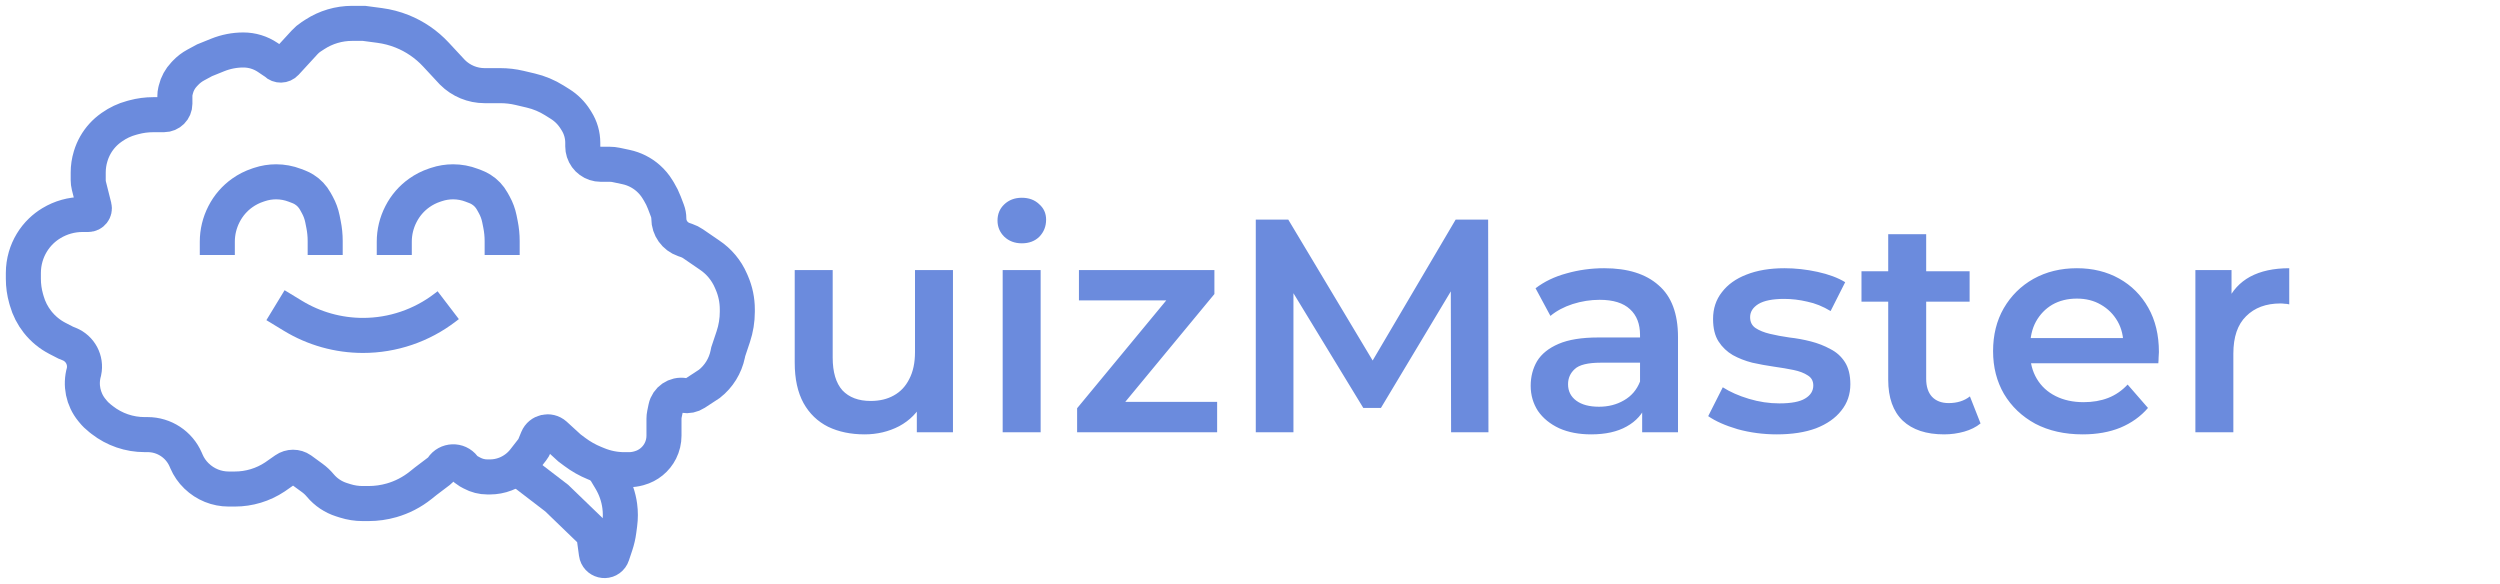 <svg width="214" height="50" viewBox="0 0 214 50" fill="none" xmlns="http://www.w3.org/2000/svg">
<path d="M74.008 37.182C72.829 37.182 71.789 36.965 70.888 36.532C69.987 36.081 69.285 35.405 68.782 34.504C68.279 33.585 68.028 32.433 68.028 31.046V23.116H71.278V30.604C71.278 31.852 71.555 32.788 72.11 33.412C72.682 34.019 73.488 34.322 74.528 34.322C75.291 34.322 75.949 34.166 76.504 33.854C77.076 33.542 77.518 33.074 77.83 32.45C78.159 31.826 78.324 31.055 78.324 30.136V23.116H81.574V37H78.48V33.256L79.026 34.4C78.558 35.301 77.873 35.995 76.972 36.48C76.071 36.948 75.083 37.182 74.008 37.182ZM85.829 37V23.116H89.079V37H85.829ZM87.467 20.828C86.861 20.828 86.358 20.637 85.959 20.256C85.578 19.875 85.387 19.415 85.387 18.878C85.387 18.323 85.578 17.864 85.959 17.5C86.358 17.119 86.861 16.928 87.467 16.928C88.074 16.928 88.568 17.11 88.949 17.474C89.348 17.821 89.547 18.263 89.547 18.8C89.547 19.372 89.357 19.857 88.975 20.256C88.594 20.637 88.091 20.828 87.467 20.828ZM92.201 37V34.946L100.755 24.598L101.353 25.716H92.357V23.116H103.953V25.17L95.399 35.518L94.749 34.4H104.187V37H92.201ZM107.495 37V18.8H110.277L118.233 32.086H116.777L124.603 18.8H127.385L127.411 37H124.213L124.187 23.818H124.863L118.207 34.92H116.699L109.939 23.818H110.719V37H107.495ZM140.569 37V34.192L140.387 33.594V28.68C140.387 27.727 140.101 26.99 139.529 26.47C138.957 25.933 138.09 25.664 136.929 25.664C136.149 25.664 135.377 25.785 134.615 26.028C133.869 26.271 133.237 26.609 132.717 27.042L131.443 24.676C132.188 24.104 133.072 23.679 134.095 23.402C135.135 23.107 136.209 22.96 137.319 22.96C139.329 22.96 140.881 23.445 141.973 24.416C143.082 25.369 143.637 26.851 143.637 28.862V37H140.569ZM136.201 37.182C135.161 37.182 134.251 37.009 133.471 36.662C132.691 36.298 132.084 35.804 131.651 35.18C131.235 34.539 131.027 33.819 131.027 33.022C131.027 32.242 131.209 31.54 131.573 30.916C131.954 30.292 132.569 29.798 133.419 29.434C134.268 29.07 135.395 28.888 136.799 28.888H140.829V31.046H137.033C135.923 31.046 135.178 31.228 134.797 31.592C134.415 31.939 134.225 32.372 134.225 32.892C134.225 33.481 134.459 33.949 134.927 34.296C135.395 34.643 136.045 34.816 136.877 34.816C137.674 34.816 138.385 34.634 139.009 34.27C139.65 33.906 140.109 33.369 140.387 32.658L140.933 34.608C140.621 35.423 140.057 36.055 139.243 36.506C138.445 36.957 137.431 37.182 136.201 37.182ZM152.098 37.182C150.936 37.182 149.818 37.035 148.744 36.74C147.686 36.428 146.846 36.055 146.222 35.622L147.47 33.152C148.094 33.551 148.839 33.88 149.706 34.14C150.572 34.4 151.439 34.53 152.306 34.53C153.328 34.53 154.065 34.391 154.516 34.114C154.984 33.837 155.218 33.464 155.218 32.996C155.218 32.615 155.062 32.329 154.75 32.138C154.438 31.93 154.03 31.774 153.528 31.67C153.025 31.566 152.462 31.471 151.838 31.384C151.231 31.297 150.616 31.185 149.992 31.046C149.385 30.89 148.83 30.673 148.328 30.396C147.825 30.101 147.418 29.711 147.106 29.226C146.794 28.741 146.638 28.099 146.638 27.302C146.638 26.418 146.889 25.655 147.392 25.014C147.894 24.355 148.596 23.853 149.498 23.506C150.416 23.142 151.5 22.96 152.748 22.96C153.684 22.96 154.628 23.064 155.582 23.272C156.535 23.48 157.324 23.775 157.948 24.156L156.7 26.626C156.041 26.227 155.374 25.959 154.698 25.82C154.039 25.664 153.38 25.586 152.722 25.586C151.734 25.586 150.997 25.733 150.512 26.028C150.044 26.323 149.81 26.695 149.81 27.146C149.81 27.562 149.966 27.874 150.278 28.082C150.59 28.29 150.997 28.455 151.5 28.576C152.002 28.697 152.557 28.801 153.164 28.888C153.788 28.957 154.403 29.07 155.01 29.226C155.616 29.382 156.171 29.599 156.674 29.876C157.194 30.136 157.61 30.509 157.922 30.994C158.234 31.479 158.39 32.112 158.39 32.892C158.39 33.759 158.13 34.513 157.61 35.154C157.107 35.795 156.388 36.298 155.452 36.662C154.516 37.009 153.398 37.182 152.098 37.182ZM166.415 37.182C164.889 37.182 163.711 36.792 162.879 36.012C162.047 35.215 161.631 34.045 161.631 32.502V20.048H164.881V32.424C164.881 33.083 165.045 33.594 165.375 33.958C165.721 34.322 166.198 34.504 166.805 34.504C167.533 34.504 168.139 34.313 168.625 33.932L169.535 36.246C169.153 36.558 168.685 36.792 168.131 36.948C167.576 37.104 167.004 37.182 166.415 37.182ZM159.343 25.82V23.22H168.599V25.82H159.343ZM178.277 37.182C176.734 37.182 175.382 36.879 174.221 36.272C173.077 35.648 172.184 34.799 171.543 33.724C170.919 32.649 170.607 31.427 170.607 30.058C170.607 28.671 170.91 27.449 171.517 26.392C172.141 25.317 172.99 24.477 174.065 23.87C175.157 23.263 176.396 22.96 177.783 22.96C179.135 22.96 180.34 23.255 181.397 23.844C182.454 24.433 183.286 25.265 183.893 26.34C184.5 27.415 184.803 28.68 184.803 30.136C184.803 30.275 184.794 30.431 184.777 30.604C184.777 30.777 184.768 30.942 184.751 31.098H173.181V28.94H183.035L181.761 29.616C181.778 28.819 181.614 28.117 181.267 27.51C180.92 26.903 180.444 26.427 179.837 26.08C179.248 25.733 178.563 25.56 177.783 25.56C176.986 25.56 176.284 25.733 175.677 26.08C175.088 26.427 174.62 26.912 174.273 27.536C173.944 28.143 173.779 28.862 173.779 29.694V30.214C173.779 31.046 173.97 31.783 174.351 32.424C174.732 33.065 175.27 33.559 175.963 33.906C176.656 34.253 177.454 34.426 178.355 34.426C179.135 34.426 179.837 34.305 180.461 34.062C181.085 33.819 181.64 33.438 182.125 32.918L183.867 34.92C183.243 35.648 182.454 36.211 181.501 36.61C180.565 36.991 179.49 37.182 178.277 37.182ZM187.925 37V23.116H191.019V26.938L190.655 25.82C191.071 24.884 191.721 24.173 192.605 23.688C193.506 23.203 194.624 22.96 195.959 22.96V26.054C195.82 26.019 195.69 26.002 195.569 26.002C195.448 25.985 195.326 25.976 195.205 25.976C193.974 25.976 192.995 26.34 192.267 27.068C191.539 27.779 191.175 28.845 191.175 30.266V37H187.925Z" fill="#6B8BDD"/>
<path d="M23.582 26.124L25.07 27.029C26.879 28.13 28.956 28.712 31.074 28.712V28.712C33.617 28.712 36.089 27.873 38.106 26.324L38.368 26.124" stroke="#6B8BDD" stroke-width="3"/>
<path d="M18.602 21.827V20.687C18.602 19.871 18.796 19.067 19.168 18.341L19.183 18.312C19.551 17.594 20.086 16.977 20.744 16.511V16.511C21.147 16.226 21.589 16.002 22.057 15.846L22.219 15.792C22.675 15.641 23.153 15.563 23.633 15.563V15.563C24.182 15.563 24.727 15.664 25.239 15.861L25.567 15.986C25.73 16.049 25.888 16.128 26.037 16.221V16.221C26.434 16.468 26.762 16.814 26.989 17.224L27.163 17.539C27.368 17.911 27.515 18.312 27.599 18.728L27.694 19.204C27.789 19.675 27.836 20.154 27.836 20.633V21.827" stroke="#6B8BDD" stroke-width="3"/>
<path d="M33.75 21.827V20.687C33.75 19.871 33.944 19.067 34.317 18.341L34.332 18.312C34.7 17.594 35.235 16.977 35.893 16.511V16.511C36.295 16.226 36.738 16.002 37.206 15.846L37.368 15.792C37.824 15.641 38.301 15.563 38.782 15.563V15.563C39.331 15.563 39.876 15.664 40.388 15.861L40.715 15.986C40.879 16.049 41.037 16.128 41.185 16.221V16.221C41.583 16.468 41.911 16.814 42.137 17.224L42.312 17.539C42.517 17.911 42.664 18.312 42.748 18.728L42.843 19.204C42.937 19.675 42.985 20.154 42.985 20.633V21.827" stroke="#6B8BDD" stroke-width="3"/>
<path d="M26.084 3.616L24.458 5.386C24.235 5.629 23.854 5.637 23.621 5.404C23.595 5.378 23.567 5.355 23.536 5.334L22.919 4.917C22.303 4.5 21.576 4.278 20.832 4.278C20.078 4.278 19.332 4.423 18.633 4.705L17.512 5.158L16.755 5.567C16.431 5.742 16.138 5.966 15.884 6.232L15.767 6.355C15.415 6.724 15.167 7.179 15.049 7.675L15.014 7.82C14.985 7.943 14.97 8.069 14.97 8.196V8.883C14.97 9.399 14.552 9.817 14.036 9.817H13.121C12.558 9.817 11.997 9.891 11.453 10.038L11.266 10.088C10.662 10.251 10.091 10.52 9.58 10.881L9.517 10.926C9.245 11.118 8.994 11.339 8.77 11.585C8.309 12.091 7.967 12.694 7.768 13.349L7.757 13.384C7.62 13.834 7.551 14.301 7.551 14.77V15.423C7.551 15.585 7.571 15.746 7.61 15.903L8.062 17.704C8.145 18.037 7.894 18.359 7.551 18.359H7.063C6.127 18.359 5.208 18.615 4.407 19.1L4.388 19.111C4.077 19.299 3.787 19.521 3.525 19.773C2.9 20.372 2.441 21.136 2.199 21.968C2.068 22.421 2 22.894 2 23.365V23.865C2 24.436 2.079 25.005 2.234 25.555L2.288 25.743C2.474 26.405 2.79 27.023 3.216 27.562C3.68 28.149 4.264 28.631 4.93 28.973L5.632 29.334L5.932 29.455C6.869 29.834 7.398 30.83 7.188 31.818C6.863 32.954 7.113 34.176 7.858 35.093L7.947 35.202C8.132 35.431 8.343 35.637 8.575 35.818L8.755 35.958C9.79 36.764 11.065 37.202 12.377 37.202H12.635C14.052 37.202 15.334 38.045 15.896 39.345L15.965 39.505C16.164 39.967 16.453 40.385 16.814 40.735L16.833 40.752C17.568 41.464 18.551 41.861 19.574 41.861H19.847H20.104C21.323 41.861 22.515 41.501 23.53 40.826L24.414 40.208C24.819 39.926 25.355 39.925 25.761 40.205L26.722 40.906C26.98 41.093 27.213 41.312 27.417 41.557C27.894 42.127 28.524 42.55 29.233 42.774L29.539 42.871C30.026 43.025 30.535 43.104 31.046 43.104H31.549C32.218 43.104 32.883 43.01 33.526 42.825C34.428 42.565 35.269 42.13 36.002 41.544L36.448 41.188L37.59 40.323C37.693 40.245 37.781 40.15 37.852 40.042C38.281 39.389 39.227 39.356 39.7 39.978L39.722 40.007C39.821 40.138 39.947 40.245 40.09 40.324L40.394 40.489C40.8 40.71 41.256 40.826 41.719 40.826H41.942C42.391 40.826 42.842 40.741 43.261 40.579C43.89 40.336 44.449 39.924 44.863 39.392L45.564 38.493C45.643 38.392 45.707 38.281 45.756 38.163L46.01 37.544C46.256 36.948 47.017 36.773 47.498 37.202L48.744 38.341L49.209 38.689C49.727 39.077 50.292 39.397 50.891 39.641L51.186 39.762C51.903 40.054 52.67 40.205 53.444 40.205H53.834C54.105 40.205 54.375 40.169 54.637 40.098L54.713 40.077C55.503 39.862 56.165 39.32 56.532 38.588C56.732 38.187 56.837 37.745 56.837 37.297V35.845C56.837 35.715 56.85 35.585 56.876 35.457L56.988 34.913C57.135 34.198 57.823 33.728 58.543 33.851C58.88 33.909 59.227 33.837 59.513 33.649L60.728 32.854C61.532 32.218 62.086 31.32 62.294 30.316L62.336 30.11L62.768 28.818C62.997 28.131 63.114 27.411 63.114 26.687V26.479C63.114 25.698 62.955 24.926 62.645 24.21L62.566 24.028C62.179 23.132 61.54 22.368 60.728 21.827L59.322 20.863C59.153 20.747 58.97 20.655 58.776 20.589L58.538 20.507C57.769 20.244 57.252 19.521 57.252 18.708C57.252 18.477 57.21 18.248 57.128 18.032L56.868 17.35C56.744 17.022 56.589 16.707 56.407 16.408L56.286 16.21C56.067 15.85 55.794 15.525 55.476 15.246C54.94 14.775 54.291 14.45 53.593 14.3L52.749 14.12C52.569 14.081 52.386 14.062 52.203 14.062H51.419C50.752 14.062 50.162 13.631 49.958 12.996C49.91 12.845 49.885 12.687 49.885 12.528V12.222C49.885 11.564 49.699 10.919 49.348 10.362L49.248 10.203C48.916 9.676 48.47 9.231 47.942 8.901L47.45 8.593C46.83 8.204 46.149 7.919 45.436 7.751L44.469 7.523C43.931 7.396 43.38 7.332 42.828 7.332H41.484C40.452 7.332 39.462 6.923 38.731 6.193L37.309 4.663C36.503 3.796 35.515 3.118 34.415 2.679C33.801 2.434 33.16 2.267 32.505 2.179L31.156 2H30.138C29.008 2 27.902 2.327 26.954 2.942L26.639 3.147C26.435 3.279 26.248 3.437 26.084 3.616Z" stroke="#6B8BDD" stroke-width="3"/>
<path d="M44.074 39.894L47.654 42.638L50.516 45.4C50.712 45.589 50.839 45.839 50.876 46.109L51.05 47.379C51.136 48.005 51.941 48.206 52.312 47.695V47.695C52.354 47.637 52.387 47.573 52.409 47.505L52.694 46.652C52.827 46.255 52.922 45.846 52.976 45.43L53.052 44.854C53.119 44.345 53.119 43.83 53.052 43.321V43.321C52.948 42.529 52.683 41.767 52.273 41.081L51.441 39.687" stroke="#6B8BDD" stroke-width="3"/>
</svg>
